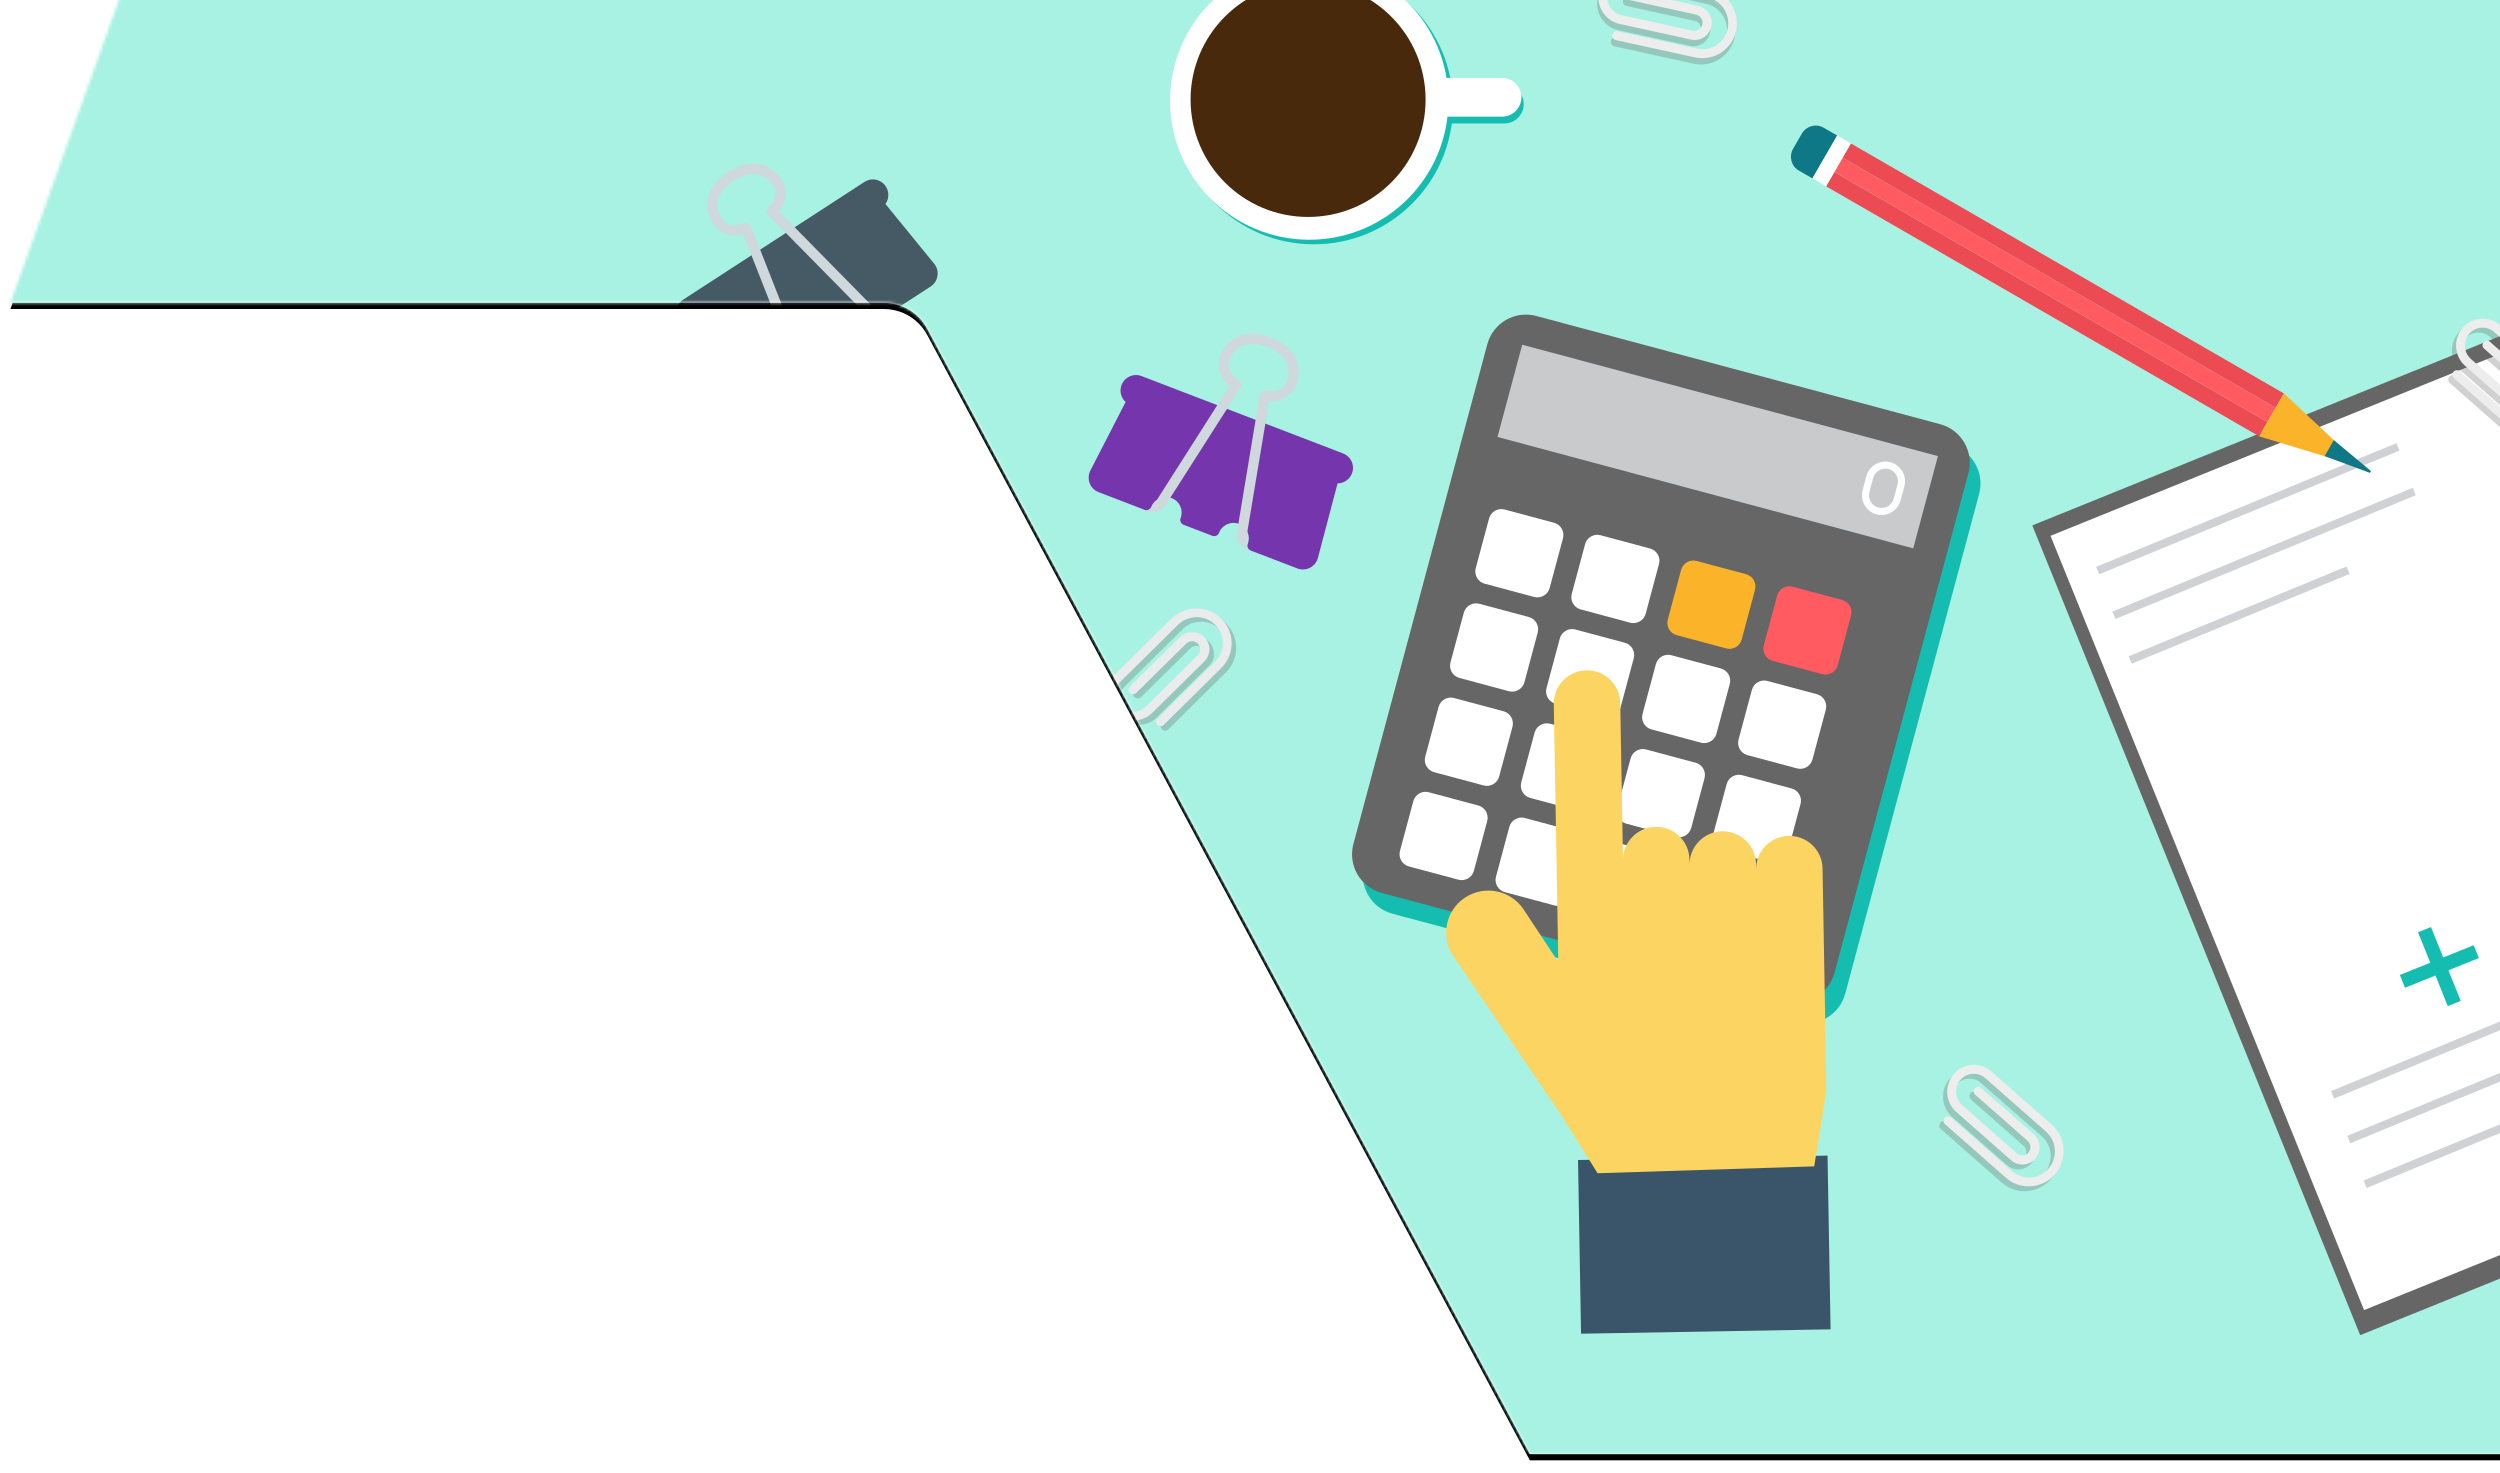 <?xml version="1.0" encoding="UTF-8"?>
<svg width="813px" height="479px" viewBox="0 0 813 479" version="1.1" xmlns="http://www.w3.org/2000/svg" xmlns:xlink="http://www.w3.org/1999/xlink">
    <!-- Generator: Sketch 49.1 (51147) - http://www.bohemiancoding.com/sketch -->
    <title>illustration</title>
    <desc>Created with Sketch.</desc>
    <defs>
        <path d="M66.638,-2.84217094e-14 L0.199,185.494 L284.234,185.494 C290.134,185.494 295.554,188.74 298.339,193.941 L494.319,559.898 L1309.806,559.898 L1309.806,-2.84217094e-14 L66.638,-2.84217094e-14 Z" id="path-1"></path>
        <filter x="-0.5%" y="-0.9%" width="101.1%" height="102.5%" filterUnits="objectBoundingBox" id="filter-3">
            <feOffset dx="0" dy="2" in="SourceAlpha" result="shadowOffsetOuter1"></feOffset>
            <feGaussianBlur stdDeviation="2" in="shadowOffsetOuter1" result="shadowBlurOuter1"></feGaussianBlur>
            <feColorMatrix values="0 0 0 0 0.89   0 0 0 0 0.89   0 0 0 0 0.89  0 0 0 0.5 0" type="matrix" in="shadowBlurOuter1"></feColorMatrix>
        </filter>
    </defs>
    <g id="Parcours-entier" stroke="none" stroke-width="1" fill="none" fill-rule="evenodd">
        <g id="Desktop" transform="translate(-211, 0)">
            <g id="illustration" transform="translate(148, -87)">
                <g id="Group-4" transform="translate(66.194, 0)">
                    <mask id="mask-2" fill="white">
                        <use xlink:href="#path-1"></use>
                    </mask>
                    <g id="Mask">
                        <use fill="black" fill-opacity="1" filter="url(#filter-3)" xlink:href="#path-1"></use>
                        <use fill="#FFFFFF" fill-rule="evenodd" xlink:href="#path-1"></use>
                    </g>
                    <g mask="url(#mask-2)">
                        <g transform="translate(-66.194, 0)">
                            <rect id="Rectangle" fill="#A8F2E3" fill-rule="nonzero" x="0" y="0" width="1443.021" height="559.795"></rect>
                            <g id="calculator" stroke-width="1" fill="none" fill-rule="evenodd" transform="translate(604.844, 304.74) rotate(15) translate(-604.844, -304.74) translate(521.275, 204.54)">
                                <path d="M18.117,199.935 L154.088,199.935 C161.268,199.935 167.088,194.115 167.088,186.935 L167.088,18.691 C167.088,11.512 161.268,5.691 154.088,5.691 L18.117,5.691 C10.937,5.691 5.117,11.512 5.117,18.691 L5.117,186.935 C5.117,194.115 10.937,199.935 18.117,199.935 Z" id="Shape" fill="#15BDB1" fill-rule="nonzero"></path>
                                <path d="M13,194.311 L148.971,194.311 C156.151,194.311 161.971,188.491 161.971,181.311 L161.971,13.067 C161.971,5.887 156.151,0.067 148.971,0.067 L13,0.067 C5.82,0.067 -8.79259876e-16,5.887 0,13.067 L0,181.311 C8.79259876e-16,188.491 5.82,194.311 13,194.311 Z" id="Shape" fill="#666666" fill-rule="nonzero"></path>
                                <g id="Group" transform="translate(14.791, 63.089)" fill="#FFFFFF" fill-rule="nonzero">
                                    <path d="M4.527,0.44 L21.204,0.44 C23.463,0.44 25.31,2.293 25.31,4.561 L25.31,21.299 C25.31,23.566 23.465,25.42 21.204,25.42 L4.527,25.42 C2.268,25.42 0.421,23.566 0.421,21.299 L0.421,4.561 C0.421,2.294 2.268,0.44 4.527,0.44 Z" id="Shape"></path>
                                    <path d="M36.854,0.44 L53.533,0.44 C55.792,0.44 57.638,2.293 57.638,4.561 L57.638,21.299 C57.638,23.566 55.792,25.42 53.533,25.42 L36.854,25.42 C34.598,25.42 32.748,23.566 32.748,21.299 L32.748,4.561 C32.749,2.294 34.596,0.44 36.854,0.44 Z" id="Shape"></path>
                                </g>
                                <path d="M83.973,63.529 L100.652,63.529 C102.909,63.529 104.758,65.382 104.758,67.65 L104.758,84.388 C104.758,86.654 102.909,88.509 100.652,88.509 L83.973,88.509 C81.717,88.509 79.871,86.654 79.871,84.388 L79.871,67.65 C79.871,65.383 81.717,63.529 83.973,63.529 Z" id="Shape" fill="#FBB429" fill-rule="nonzero"></path>
                                <path d="M116.303,63.529 L132.98,63.529 C135.239,63.529 137.086,65.382 137.086,67.65 L137.086,84.388 C137.086,86.654 135.239,88.509 132.98,88.509 L116.303,88.509 C114.044,88.509 112.197,86.654 112.197,84.388 L112.197,67.65 C112.198,65.383 114.043,63.529 116.303,63.529 Z" id="Shape" fill="#FF5B61" fill-rule="nonzero"></path>
                                <g id="Group" transform="translate(14.791, 95.004)" fill="#FFFFFF" fill-rule="nonzero">
                                    <path d="M4.527,0.256 L21.204,0.256 C23.463,0.256 25.31,2.112 25.31,4.377 L25.31,21.115 C25.31,23.381 23.465,25.236 21.204,25.236 L4.527,25.236 C2.268,25.236 0.421,23.383 0.421,21.115 L0.421,4.377 C0.421,2.112 2.268,0.256 4.527,0.256 Z" id="Shape"></path>
                                    <path d="M36.854,0.256 L53.533,0.256 C55.792,0.256 57.638,2.112 57.638,4.377 L57.638,21.115 C57.638,23.381 55.792,25.236 53.533,25.236 L36.854,25.236 C34.598,25.236 32.748,23.383 32.748,21.115 L32.748,4.377 C32.749,2.112 34.596,0.256 36.854,0.256 Z" id="Shape"></path>
                                    <path d="M69.182,0.256 L85.861,0.256 C88.118,0.256 89.967,2.112 89.967,4.377 L89.967,21.115 C89.967,23.381 88.118,25.236 85.861,25.236 L69.182,25.236 C66.926,25.236 65.08,23.383 65.08,21.115 L65.08,4.377 C65.08,2.112 66.926,0.256 69.182,0.256 Z" id="Shape"></path>
                                    <path d="M101.512,0.256 L118.189,0.256 C120.448,0.256 122.295,2.112 122.295,4.377 L122.295,21.115 C122.295,23.381 120.448,25.236 118.189,25.236 L101.512,25.236 C99.253,25.236 97.406,23.383 97.406,21.115 L97.406,4.377 C97.406,2.112 99.252,0.256 101.512,0.256 Z" id="Shape"></path>
                                    <path d="M4.527,31.988 L21.204,31.988 C23.463,31.988 25.31,33.842 25.31,36.108 L25.31,52.847 C25.31,55.111 23.465,56.964 21.204,56.964 L4.527,56.964 C2.268,56.964 0.421,55.11 0.421,52.847 L0.421,36.108 C0.421,33.842 2.268,31.988 4.527,31.988 Z" id="Shape"></path>
                                    <path d="M36.854,31.988 L53.533,31.988 C55.792,31.988 57.638,33.842 57.638,36.108 L57.638,52.847 C57.638,55.111 55.792,56.964 53.533,56.964 L36.854,56.964 C34.598,56.964 32.748,55.11 32.748,52.847 L32.748,36.108 C32.749,33.842 34.596,31.988 36.854,31.988 Z" id="Shape"></path>
                                    <path d="M69.182,31.988 L85.861,31.988 C88.118,31.988 89.967,33.842 89.967,36.108 L89.967,52.847 C89.967,55.111 88.118,56.964 85.861,56.964 L69.182,56.964 C66.926,56.964 65.08,55.11 65.08,52.847 L65.08,36.108 C65.08,33.842 66.926,31.988 69.182,31.988 Z" id="Shape"></path>
                                    <path d="M101.512,31.988 L118.189,31.988 C120.448,31.988 122.295,33.842 122.295,36.108 L122.295,52.847 C122.295,55.111 120.448,56.964 118.189,56.964 L101.512,56.964 C99.253,56.964 97.406,55.11 97.406,52.847 L97.406,36.108 C97.406,33.842 99.252,31.988 101.512,31.988 Z" id="Shape"></path>
                                    <path d="M4.527,63.718 L21.204,63.718 C23.463,63.718 25.31,65.571 25.31,67.838 L25.31,84.575 C25.31,86.842 23.465,88.696 21.204,88.696 L4.527,88.696 C2.268,88.696 0.421,86.842 0.421,84.575 L0.421,67.838 C0.421,65.57 2.268,63.718 4.527,63.718 Z" id="Shape"></path>
                                    <path d="M36.854,63.718 L53.533,63.718 C55.792,63.718 57.638,65.571 57.638,67.838 L57.638,84.575 C57.638,86.842 55.792,88.696 53.533,88.696 L36.854,88.696 C34.598,88.696 32.748,86.842 32.748,84.575 L32.748,67.838 C32.749,65.57 34.596,63.718 36.854,63.718 Z" id="Shape"></path>
                                    <path d="M69.182,63.718 L85.861,63.718 C88.118,63.718 89.967,65.571 89.967,67.838 L89.967,84.575 C89.967,86.842 88.118,88.696 85.861,88.696 L69.182,88.696 C66.926,88.696 65.08,86.842 65.08,84.575 L65.08,67.838 C65.08,65.57 66.926,63.718 69.182,63.718 Z" id="Shape"></path>
                                    <path d="M101.512,63.718 L118.189,63.718 C120.448,63.718 122.295,65.571 122.295,67.838 L122.295,84.575 C122.295,86.842 120.448,88.696 118.189,88.696 L101.512,88.696 C99.253,88.696 97.406,86.842 97.406,84.575 L97.406,67.838 C97.406,65.57 99.252,63.718 101.512,63.718 Z" id="Shape"></path>
                                </g>
                                <polygon id="Shape" fill="#C8CACC" fill-rule="nonzero" points="11.003 10.281 150.966 10.281 150.966 41.337 11.003 41.337"></polygon>
                                <path d="M136.569,16.2 C138.324,16.2 139.923,16.924 141.084,18.087 L141.087,18.089 L141.089,18.092 C142.25,19.257 142.969,20.862 142.969,22.623 L142.969,27.32 C142.969,29.087 142.248,30.696 141.089,31.858 C139.932,33.021 138.33,33.744 136.569,33.744 C134.811,33.744 133.21,33.021 132.052,31.858 L132.047,31.852 C130.888,30.689 130.169,29.083 130.169,27.32 L130.169,22.623 C130.169,20.856 130.89,19.249 132.047,18.086 C133.207,16.923 134.808,16.2 136.57,16.2 L136.569,16.2 L136.569,16.2 Z M139.467,19.713 C138.725,18.968 137.7,18.505 136.569,18.505 C135.442,18.505 134.415,18.97 133.67,19.716 C132.925,20.462 132.463,21.493 132.463,22.624 L132.463,27.321 C132.463,28.454 132.925,29.486 133.667,30.232 C134.412,30.977 135.437,31.441 136.567,31.441 C137.694,31.441 138.722,30.977 139.465,30.232 C140.21,29.484 140.672,28.453 140.672,27.323 L140.672,22.626 C140.672,21.493 140.212,20.462 139.469,19.718 L139.466,19.715 L139.467,19.713 Z" id="Shape" fill="#FFFFFF" fill-rule="nonzero"></path>
                            </g>
                            <g id="Paper" stroke-width="1" fill="none" fill-rule="evenodd" transform="translate(723.165, 182.182)">
                                <polygon id="Shape" fill="#666666" fill-rule="nonzero" points="186.016 0.689 0.73 75.678 107.371 339.011 292.656 264.023"></polygon>
                                <polygon id="Path" fill="#FFFFFF" fill-rule="nonzero" points="183.828 7.36 6.663 79.063 108.63 330.857 285.795 259.155"></polygon>
                                <path d="M108.469,288.727 L179.309,259.544 L180.301,261.959 L109.461,291.144 L108.469,288.727 Z M97.883,259.654 L98.875,262.071 L196.521,221.844 L195.529,219.428 L97.883,259.654 Z M103.175,274.191 L104.167,276.607 L201.814,236.381 L200.821,233.964 L103.175,274.191 Z" id="Shape" fill="#D0D1D4" fill-rule="nonzero"></path>
                                <path d="M32.091,118.225 L102.93,89.042 L103.923,91.458 L33.083,120.643 L32.091,118.225 Z M21.505,89.152 L22.497,91.57 L120.143,51.342 L119.151,48.927 L21.505,89.152 Z M26.797,103.689 L27.789,106.105 L125.435,65.88 L124.443,63.462 L26.797,103.689 Z" id="Shape-Copy-2" fill="#D0D1D4" fill-rule="nonzero"></path>
                                <g id="Group" transform="translate(120.129, 123.058)" fill="#15BDB1" fill-rule="nonzero">
                                    <polygon id="Shape" points="15.723 108.943 11.713 98.993 1.812 102.982 0.134 98.819 10.035 94.829 6.044 84.931 10.259 83.233 14.25 93.131 24.151 89.141 25.828 93.304 15.925 97.294 19.938 107.243 15.723 108.942 15.723 108.943"></polygon>
                                    <polygon id="Shape" points="58.328 5.348 58.328 0.243 78.457 0.243 78.457 5.348"></polygon>
                                </g>
                                <path d="M197.288,185.693 C198.241,185.693 198.998,185.472 199.55,185.04 C200.111,184.6 200.518,184.031 200.804,183.33 C201.079,182.629 201.254,181.841 201.324,180.975 C201.386,180.107 201.427,179.233 201.427,178.358 C201.427,177.506 201.386,176.672 201.308,175.836 C201.229,175.007 201.058,174.259 200.781,173.597 C200.505,172.936 200.096,172.399 199.552,171.99 C199.016,171.588 198.275,171.382 197.338,171.382 C196.414,171.382 195.674,171.58 195.123,171.981 C194.57,172.382 194.145,172.912 193.854,173.574 C193.561,174.236 193.365,174.992 193.278,175.836 C193.184,176.688 193.136,177.554 193.136,178.443 C193.136,179.31 193.175,180.169 193.254,181.028 C193.326,181.894 193.508,182.667 193.798,183.36 C194.083,184.053 194.501,184.613 195.052,185.046 C195.613,185.479 196.354,185.692 197.292,185.692 L197.288,185.693 Z M189.736,178.42 C189.736,176.884 189.895,175.488 190.2,174.245 C190.508,172.999 190.982,171.943 191.611,171.067 C192.243,170.201 193.032,169.531 193.984,169.057 C194.947,168.593 196.065,168.357 197.358,168.357 C198.619,168.357 199.714,168.586 200.653,169.035 C201.585,169.491 202.359,170.153 202.971,171.012 C203.586,171.872 204.05,172.926 204.358,174.173 C204.665,175.425 204.817,176.837 204.817,178.42 C204.817,181.761 204.218,184.298 203.004,186.04 C201.798,187.779 199.891,188.647 197.289,188.647 C194.673,188.647 192.765,187.779 191.55,186.04 C190.345,184.297 189.736,181.759 189.736,178.42 Z M176.462,168.081 C177.417,168.081 178.173,167.862 178.724,167.419 C179.275,166.986 179.693,166.41 179.97,165.717 C180.244,165.016 180.426,164.22 180.497,163.323 C180.577,162.432 180.616,161.533 180.616,160.627 C180.616,159.808 180.575,158.996 180.497,158.176 C180.426,157.363 180.247,156.623 179.97,155.969 C179.693,155.315 179.283,154.787 178.732,154.375 C178.188,153.967 177.446,153.762 176.509,153.762 C175.578,153.762 174.846,153.968 174.287,154.37 C173.735,154.762 173.31,155.29 173.017,155.945 C172.724,156.599 172.536,157.348 172.441,158.193 C172.346,159.028 172.299,159.878 172.299,160.736 C172.299,161.627 172.338,162.518 172.417,163.392 C172.497,164.269 172.677,165.057 172.961,165.749 C173.246,166.441 173.663,167.001 174.222,167.434 C174.773,167.86 175.523,168.08 176.46,168.08 L176.462,168.08 L176.462,168.081 Z M168.91,160.808 C168.91,159.271 169.061,157.876 169.368,156.638 C169.675,155.402 170.156,154.345 170.795,153.478 C171.433,152.603 172.229,151.941 173.184,151.469 C174.135,150.996 175.257,150.766 176.549,150.766 C177.803,150.766 178.888,150.989 179.819,151.443 C180.749,151.903 181.521,152.556 182.145,153.423 C182.76,154.279 183.216,155.337 183.525,156.582 C183.832,157.826 183.989,159.237 183.989,160.805 C183.989,164.146 183.383,166.683 182.176,168.425 C180.971,170.159 179.063,171.034 176.462,171.034 C173.861,171.034 171.953,170.159 170.731,168.425 C169.517,166.683 168.91,164.146 168.91,160.805 L168.91,160.808 Z M171.425,188.577 L200.543,149.68 L202.466,150.996 L173.577,189.807 L171.425,188.577 Z" id="Shape" fill="#D0D1D4" fill-rule="nonzero"></path>
                                <polygon id="Shape" fill="#D0D1D4" fill-rule="nonzero" points="224.823 215.503 226.929 208.091 219.515 205.985 220.324 203.138 227.738 205.245 229.844 197.832 232.69 198.641 230.584 206.053 237.998 208.159 237.189 211.006 229.775 208.899 227.668 216.312 224.821 215.503"></polygon>
                            </g>
                            <g id="Group-2" stroke-width="1" fill="none" fill-rule="evenodd" transform="translate(575.885, 463.736)"></g>
                            <g id="hand" stroke-width="1" fill="none" fill-rule="evenodd" transform="translate(595.329, 412.807) rotate(-1) translate(-595.329, -412.807) translate(533.686, 304.74)">
                                <polygon id="Shape" fill="#3A556A" fill-rule="nonzero" points="41.59 159.14 122.748 159.14 122.748 215.647 41.59 215.647"></polygon>
                                <path d="M111.948,54.964 C105.98,54.964 101.142,59.786 101.142,65.734 L101.142,63.867 C101.142,57.919 96.303,53.097 90.335,53.097 C84.367,53.097 79.529,57.919 79.529,63.867 L79.529,62.036 C79.529,56.088 74.69,51.266 68.722,51.266 C62.754,51.266 57.915,56.088 57.915,62.036 L57.915,10.77 C57.915,4.822 53.077,0 47.109,0 C41.141,0 36.302,4.822 36.302,10.77 L36.302,94.634 L25.244,77.258 C21.106,70.923 12.598,69.131 6.242,73.255 C-0.114,77.379 -1.912,85.858 2.226,92.193 L36.518,144.608 L47.865,163.563 L118.36,162.558 L122.755,137.751 L122.755,65.698 C122.735,59.764 117.902,54.964 111.948,54.964 Z" fill="#FCD462" fill-rule="nonzero"></path>
                            </g>
                            <g id="clip" stroke-width="1" fill="none" fill-rule="evenodd" transform="translate(422.812, 284.866)">
                                <path d="M38.747,4.708 C34.285,0.393 27.15,0.394 22.689,4.71 L3.977,23.201 C0.593,26.623 0.658,32.108 4.121,35.451 C7.527,38.74 12.967,38.74 16.374,35.451 L33.318,18.708 C35.521,16.531 35.521,13.002 33.318,10.825 C31.115,8.648 27.544,8.648 25.341,10.825 L9.133,26.841 C8.568,27.419 8.584,28.341 9.17,28.899 C9.741,29.444 10.646,29.444 11.217,28.899 L27.424,12.884 C28.499,11.866 30.205,11.903 31.234,12.965 C32.233,13.995 32.233,15.619 31.234,16.649 L14.29,33.393 C12.001,35.622 8.317,35.596 6.06,33.334 C3.826,31.095 3.826,27.499 6.06,25.26 L24.772,6.769 C28.105,3.474 33.51,3.473 36.845,6.766 C40.179,10.06 40.18,15.401 36.847,18.696 L18.135,37.187 C17.516,37.71 17.444,38.629 17.974,39.24 C18.503,39.851 19.433,39.922 20.051,39.399 C20.109,39.35 20.163,39.297 20.212,39.24 L38.924,20.749 C43.358,16.271 43.279,9.089 38.747,4.708 Z" id="Shape" fill-opacity="0.3" fill="#666666" fill-rule="nonzero"></path>
                                <path d="M37.267,3.236 C32.804,-1.079 25.67,-1.078 21.208,3.238 L2.496,21.729 C-0.888,25.151 -0.823,30.636 2.64,33.979 C6.047,37.268 11.487,37.268 14.893,33.979 L31.837,17.235 C34.04,15.059 34.04,11.529 31.837,9.353 C29.635,7.176 26.063,7.176 23.86,9.353 L7.653,25.368 C7.088,25.947 7.104,26.869 7.689,27.427 C8.26,27.972 9.165,27.972 9.736,27.427 L25.944,11.412 C27.018,10.394 28.724,10.43 29.754,11.492 C30.752,12.522 30.752,14.147 29.754,15.177 L12.81,31.92 C10.521,34.15 6.836,34.124 4.579,31.862 C2.346,29.623 2.346,26.026 4.579,23.787 L23.292,5.296 C26.625,2.002 32.03,2.001 35.364,5.294 C38.698,8.588 38.699,13.929 35.366,17.224 L16.654,35.715 C16.036,36.238 15.964,37.157 16.493,37.768 C17.022,38.378 17.953,38.45 18.571,37.926 C18.628,37.878 18.682,37.825 18.731,37.768 L37.444,19.277 C41.877,14.799 41.798,7.617 37.267,3.236 Z" id="Shape-Copy" fill="#EAEBEC" fill-rule="nonzero"></path>
                            </g>
                            <g id="clip" stroke-width="1" fill="none" fill-rule="evenodd" transform="translate(713.65, 453.798) rotate(86) translate(-713.65, -453.798) translate(692.551, 433.924)">
                                <path d="M38.747,4.708 C34.285,0.393 27.15,0.394 22.689,4.71 L3.977,23.201 C0.593,26.623 0.658,32.108 4.121,35.451 C7.527,38.74 12.967,38.74 16.374,35.451 L33.318,18.708 C35.521,16.531 35.521,13.002 33.318,10.825 C31.115,8.648 27.544,8.648 25.341,10.825 L9.133,26.841 C8.568,27.419 8.584,28.341 9.17,28.899 C9.741,29.444 10.646,29.444 11.217,28.899 L27.424,12.884 C28.499,11.866 30.205,11.903 31.234,12.965 C32.233,13.995 32.233,15.619 31.234,16.649 L14.29,33.393 C12.001,35.622 8.317,35.596 6.06,33.334 C3.826,31.095 3.826,27.499 6.06,25.26 L24.772,6.769 C28.105,3.474 33.51,3.473 36.845,6.766 C40.179,10.06 40.18,15.401 36.847,18.696 L18.135,37.187 C17.516,37.71 17.444,38.629 17.974,39.24 C18.503,39.851 19.433,39.922 20.051,39.399 C20.109,39.35 20.163,39.297 20.212,39.24 L38.924,20.749 C43.358,16.271 43.279,9.089 38.747,4.708 Z" id="Shape" fill-opacity="0.3" fill="#666666" fill-rule="nonzero"></path>
                                <path d="M37.267,3.236 C32.804,-1.079 25.67,-1.078 21.208,3.238 L2.496,21.729 C-0.888,25.151 -0.823,30.636 2.64,33.979 C6.047,37.268 11.487,37.268 14.893,33.979 L31.837,17.235 C34.04,15.059 34.04,11.529 31.837,9.353 C29.635,7.176 26.063,7.176 23.86,9.353 L7.653,25.368 C7.088,25.947 7.104,26.869 7.689,27.427 C8.26,27.972 9.165,27.972 9.736,27.427 L25.944,11.412 C27.018,10.394 28.724,10.43 29.754,11.492 C30.752,12.522 30.752,14.147 29.754,15.177 L12.81,31.92 C10.521,34.15 6.836,34.124 4.579,31.862 C2.346,29.623 2.346,26.026 4.579,23.787 L23.292,5.296 C26.625,2.002 32.03,2.001 35.364,5.294 C38.698,8.588 38.699,13.929 35.366,17.224 L16.654,35.715 C16.036,36.238 15.964,37.157 16.493,37.768 C17.022,38.378 17.953,38.45 18.571,37.926 C18.628,37.878 18.682,37.825 18.731,37.768 L37.444,19.277 C41.877,14.799 41.798,7.617 37.267,3.236 Z" id="Shape-Copy" fill="#EDEDEE" fill-rule="nonzero"></path>
                            </g>
                            <g id="clip-copy-2" stroke-width="1" fill="none" fill-rule="evenodd" transform="translate(879.134, 211.165) rotate(86) translate(-879.134, -211.165) translate(858.035, 191.291)">
                                <path d="M38.747,4.708 C34.285,0.393 27.15,0.394 22.689,4.71 L3.977,23.201 C0.593,26.623 0.658,32.108 4.121,35.451 C7.527,38.74 12.967,38.74 16.374,35.451 L33.318,18.708 C35.521,16.531 35.521,13.002 33.318,10.825 C31.115,8.648 27.544,8.648 25.341,10.825 L9.133,26.841 C8.568,27.419 8.584,28.341 9.17,28.899 C9.741,29.444 10.646,29.444 11.217,28.899 L27.424,12.884 C28.499,11.866 30.205,11.903 31.234,12.965 C32.233,13.995 32.233,15.619 31.234,16.649 L14.29,33.393 C12.001,35.622 8.317,35.596 6.06,33.334 C3.826,31.095 3.826,27.499 6.06,25.26 L24.772,6.769 C28.105,3.474 33.51,3.473 36.845,6.766 C40.179,10.06 40.18,15.401 36.847,18.696 L18.135,37.187 C17.516,37.71 17.444,38.629 17.974,39.24 C18.503,39.851 19.433,39.922 20.051,39.399 C20.109,39.35 20.163,39.297 20.212,39.24 L38.924,20.749 C43.358,16.271 43.279,9.089 38.747,4.708 Z" id="Shape" fill-opacity="0.3" fill="#666666" fill-rule="nonzero"></path>
                                <path d="M37.267,3.236 C32.804,-1.079 25.67,-1.078 21.208,3.238 L2.496,21.729 C-0.888,25.151 -0.823,30.636 2.64,33.979 C6.047,37.268 11.487,37.268 14.893,33.979 L31.837,17.235 C34.04,15.059 34.04,11.529 31.837,9.353 C29.635,7.176 26.063,7.176 23.86,9.353 L7.653,25.368 C7.088,25.947 7.104,26.869 7.689,27.427 C8.26,27.972 9.165,27.972 9.736,27.427 L25.944,11.412 C27.018,10.394 28.724,10.43 29.754,11.492 C30.752,12.522 30.752,14.147 29.754,15.177 L12.81,31.92 C10.521,34.15 6.836,34.124 4.579,31.862 C2.346,29.623 2.346,26.026 4.579,23.787 L23.292,5.296 C26.625,2.002 32.03,2.001 35.364,5.294 C38.698,8.588 38.699,13.929 35.366,17.224 L16.654,35.715 C16.036,36.238 15.964,37.157 16.493,37.768 C17.022,38.378 17.953,38.45 18.571,37.926 C18.628,37.878 18.682,37.825 18.731,37.768 L37.444,19.277 C41.877,14.799 41.798,7.617 37.267,3.236 Z" id="Shape-Copy" fill="#EDEDEE" fill-rule="nonzero"></path>
                            </g>
                            <g id="clip-copy" stroke-width="1" fill="none" fill-rule="evenodd" transform="translate(604.858, 92.298) rotate(57) translate(-604.858, -92.298) translate(583.759, 72.423)">
                                <path d="M38.747,4.708 C34.285,0.393 27.15,0.394 22.689,4.71 L3.977,23.201 C0.593,26.623 0.658,32.108 4.121,35.451 C7.527,38.74 12.967,38.74 16.374,35.451 L33.318,18.708 C35.521,16.531 35.521,13.002 33.318,10.825 C31.115,8.648 27.544,8.648 25.341,10.825 L9.133,26.841 C8.568,27.419 8.584,28.341 9.17,28.899 C9.741,29.444 10.646,29.444 11.217,28.899 L27.424,12.884 C28.499,11.866 30.205,11.903 31.234,12.965 C32.233,13.995 32.233,15.619 31.234,16.649 L14.29,33.393 C12.001,35.622 8.317,35.596 6.06,33.334 C3.826,31.095 3.826,27.499 6.06,25.26 L24.772,6.769 C28.105,3.474 33.51,3.473 36.845,6.766 C40.179,10.06 40.18,15.401 36.847,18.696 L18.135,37.187 C17.516,37.71 17.444,38.629 17.974,39.24 C18.503,39.851 19.433,39.922 20.051,39.399 C20.109,39.35 20.163,39.297 20.212,39.24 L38.924,20.749 C43.358,16.271 43.279,9.089 38.747,4.708 Z" id="Shape" fill-opacity="0.3" fill="#666666" fill-rule="nonzero"></path>
                                <path d="M37.267,3.236 C32.804,-1.079 25.67,-1.078 21.208,3.238 L2.496,21.729 C-0.888,25.151 -0.823,30.636 2.64,33.979 C6.047,37.268 11.487,37.268 14.893,33.979 L31.837,17.235 C34.04,15.059 34.04,11.529 31.837,9.353 C29.635,7.176 26.063,7.176 23.86,9.353 L7.653,25.368 C7.088,25.947 7.104,26.869 7.689,27.427 C8.26,27.972 9.165,27.972 9.736,27.427 L25.944,11.412 C27.018,10.394 28.724,10.43 29.754,11.492 C30.752,12.522 30.752,14.147 29.754,15.177 L12.81,31.92 C10.521,34.15 6.836,34.124 4.579,31.862 C2.346,29.623 2.346,26.026 4.579,23.787 L23.292,5.296 C26.625,2.002 32.03,2.001 35.364,5.294 C38.698,8.588 38.699,13.929 35.366,17.224 L16.654,35.715 C16.036,36.238 15.964,37.157 16.493,37.768 C17.022,38.378 17.953,38.45 18.571,37.926 C18.628,37.878 18.682,37.825 18.731,37.768 L37.444,19.277 C41.877,14.799 41.798,7.617 37.267,3.236 Z" id="Shape-Copy" fill="#EDEDEE" fill-rule="nonzero"></path>
                            </g>
                            <g id="Group-3" stroke-width="1" fill="none" fill-rule="evenodd" transform="translate(443.497, 74.529)">
                                <ellipse id="Oval" fill="#15BDB1" fill-rule="nonzero" cx="46.747" cy="46.701" rx="45.263" ry="45.218"></ellipse>
                                <path d="M86.815,40.029 L108.711,40.029 C112.19,40.029 115.011,42.85 115.011,46.33 L115.011,46.33 C115.011,49.81 112.19,52.631 108.711,52.631 L86.815,52.631 L86.815,40.029 Z" id="Rectangle-2" fill="#15BDB1" fill-rule="nonzero"></path>
                                <path d="M86.073,37.805 L107.969,37.805 C111.448,37.805 114.269,40.626 114.269,44.106 L114.269,44.106 C114.269,47.586 111.448,50.407 107.969,50.407 L86.073,50.407 L86.073,37.805 Z" id="Rectangle-2-Copy" fill="#FFFFFF" fill-rule="nonzero"></path>
                                <ellipse id="Path" fill="#FFFFFF" fill-rule="nonzero" cx="45.263" cy="45.218" rx="45.263" ry="45.218"></ellipse>
                                <ellipse id="Oval-Copy" fill="#49290C" fill-rule="nonzero" cx="44.892" cy="44.848" rx="38.213" ry="38.176"></ellipse>
                            </g>
                            <g id="clip-(1)" stroke-width="1" fill="none" fill-rule="evenodd" transform="translate(318.336, 170.904) rotate(-33) translate(-318.336, -170.904) translate(278.206, 137.366)">
                                <path d="M77.045,36.556 C79.629,35.559 80.918,32.648 79.924,30.055 C79.176,28.104 77.304,26.82 75.22,26.83 L5.038,26.83 C2.27,26.816 0.014,29.057 6.41040862e-05,31.836 C-0.01,33.926 1.269,35.806 3.213,36.556 L0.507,61.432 C0.169,64.189 2.123,66.7 4.871,67.038 C5.074,67.063 5.278,67.076 5.483,67.076 L21.748,67.076 C22.671,67.076 23.419,66.325 23.419,65.399 C23.419,62.621 25.664,60.368 28.432,60.368 C31.201,60.368 33.445,62.621 33.445,65.399 C33.445,66.325 34.193,67.076 35.116,67.076 L45.142,67.076 C46.065,67.076 46.813,66.325 46.813,65.399 C46.813,62.621 49.058,60.368 51.826,60.368 C54.595,60.368 56.839,62.621 56.839,65.399 C56.839,66.325 57.587,67.076 58.51,67.076 L74.776,67.076 C77.544,67.075 79.788,64.822 79.787,62.044 C79.787,61.845 79.775,61.646 79.752,61.448 L77.045,36.556 Z" id="Shape" fill="#455A64" fill-rule="nonzero"></path>
                                <path d="M56.331,65.399 C56.318,64.574 56.096,63.766 55.688,63.051 C55.641,62.991 55.545,62.937 55.519,62.877 L46.694,19.64 C50.274,18.668 52.835,15.482 53.046,11.738 C53.046,6.064 49.561,0 39.785,0 C30.008,0 26.524,6.064 26.524,11.738 C26.735,15.483 29.296,18.668 32.876,19.64 L24.121,62.632 C24.084,62.726 23.991,62.776 23.942,62.864 C23.473,63.625 23.22,64.502 23.209,65.399 C23.209,66.325 22.467,67.076 21.551,67.076 L22.569,67.076 C24.726,67.048 26.626,65.635 27.296,63.561 L36.433,18.781 C36.617,17.874 36.038,16.988 35.141,16.803 C35.13,16.8 35.118,16.798 35.107,16.796 C35.064,16.786 29.839,15.763 29.839,11.738 C29.839,6.409 33.466,3.354 39.785,3.354 C46.104,3.354 49.73,6.409 49.73,11.738 C49.73,15.716 44.665,16.769 44.446,16.799 C43.545,16.966 42.949,17.839 43.113,18.75 C43.115,18.762 43.118,18.773 43.12,18.785 L52.329,63.813 C53.06,65.767 54.905,67.064 56.971,67.076 L57.965,67.076 C57.059,67.063 56.331,66.316 56.331,65.399 Z" id="Shape" fill="#CFD8DC" fill-rule="nonzero"></path>
                            </g>
                            <g id="clip-(1)-copy" stroke-width="1" fill="none" fill-rule="evenodd" transform="translate(464.597, 228.141) rotate(21) translate(-464.597, -228.141) translate(424.467, 194.603)">
                                <path d="M77.045,36.556 C79.629,35.559 80.918,32.648 79.924,30.055 C79.176,28.104 77.304,26.82 75.22,26.83 L5.038,26.83 C2.27,26.816 0.014,29.057 6.41040862e-05,31.836 C-0.01,33.926 1.269,35.806 3.213,36.556 L0.507,61.432 C0.169,64.189 2.123,66.7 4.871,67.038 C5.074,67.063 5.278,67.076 5.483,67.076 L21.748,67.076 C22.671,67.076 23.419,66.325 23.419,65.399 C23.419,62.621 25.664,60.368 28.432,60.368 C31.201,60.368 33.445,62.621 33.445,65.399 C33.445,66.325 34.193,67.076 35.116,67.076 L45.142,67.076 C46.065,67.076 46.813,66.325 46.813,65.399 C46.813,62.621 49.058,60.368 51.826,60.368 C54.595,60.368 56.839,62.621 56.839,65.399 C56.839,66.325 57.587,67.076 58.51,67.076 L74.776,67.076 C77.544,67.075 79.788,64.822 79.787,62.044 C79.787,61.845 79.775,61.646 79.752,61.448 L77.045,36.556 Z" id="Shape" fill="#7536AD" fill-rule="nonzero"></path>
                                <path d="M56.331,65.399 C56.318,64.574 56.096,63.766 55.688,63.051 C55.641,62.991 55.545,62.937 55.519,62.877 L46.694,19.64 C50.274,18.668 52.835,15.482 53.046,11.738 C53.046,6.064 49.561,0 39.785,0 C30.008,0 26.524,6.064 26.524,11.738 C26.735,15.483 29.296,18.668 32.876,19.64 L24.121,62.632 C24.084,62.726 23.991,62.776 23.942,62.864 C23.473,63.625 23.22,64.502 23.209,65.399 C23.209,66.325 22.467,67.076 21.551,67.076 L22.569,67.076 C24.726,67.048 26.626,65.635 27.296,63.561 L36.433,18.781 C36.617,17.874 36.038,16.988 35.141,16.803 C35.13,16.8 35.118,16.798 35.107,16.796 C35.064,16.786 29.839,15.763 29.839,11.738 C29.839,6.409 33.466,3.354 39.785,3.354 C46.104,3.354 49.73,6.409 49.73,11.738 C49.73,15.716 44.665,16.769 44.446,16.799 C43.545,16.966 42.949,17.839 43.113,18.75 C43.115,18.762 43.118,18.773 43.12,18.785 L52.329,63.813 C53.06,65.767 54.905,67.064 56.971,67.076 L57.965,67.076 C57.059,67.063 56.331,66.316 56.331,65.399 Z" id="Shape" fill="#CFD8DC" fill-rule="nonzero"></path>
                            </g>
                        </g>
                    </g>
                </g>
                <g id="PEn" transform="translate(740.955, 186.736) rotate(-60) translate(-740.955, -186.736) translate(732.267, 78.669)">
                    <path d="M5.779,0.248 L11.399,0.248 C14.282,0.248 16.641,2.557 16.641,5.384 L16.641,10.518 L0.536,10.518 L0.536,5.384 C0.536,2.557 2.895,0.248 5.779,0.248 Z" id="Shape" fill="#0E7886" fill-rule="nonzero"></path>
                    <polygon id="Shape" fill="#EC4B53" fill-rule="nonzero" points="0.536 178.269 5.903 178.269 5.903 15.653 0.536 15.653"></polygon>
                    <polygon id="Shape" fill="#FF5B61" fill-rule="nonzero" points="11.272 178.269 5.903 178.269 5.903 15.653 11.272 15.653"></polygon>
                    <polygon id="Shape" fill="#EC4B53" fill-rule="nonzero" points="11.272 178.269 16.64 178.269 16.64 15.653 11.272 15.653"></polygon>
                    <polygon id="Shape" fill="#FBB429" fill-rule="nonzero" points="8.597 212.91 16.641 178.269 0.536 178.269"></polygon>
                    <polygon id="Shape" fill="#0E7886" fill-rule="nonzero" points="8.267 215.413 8.939 215.413 11.617 199.922 5.612 199.922"></polygon>
                    <polygon id="Shape" fill="#FFFFFF" fill-rule="nonzero" points="0.536 15.653 16.64 15.653 16.64 10.517 0.536 10.517"></polygon>
                </g>
            </g>
        </g>
    </g>
</svg>